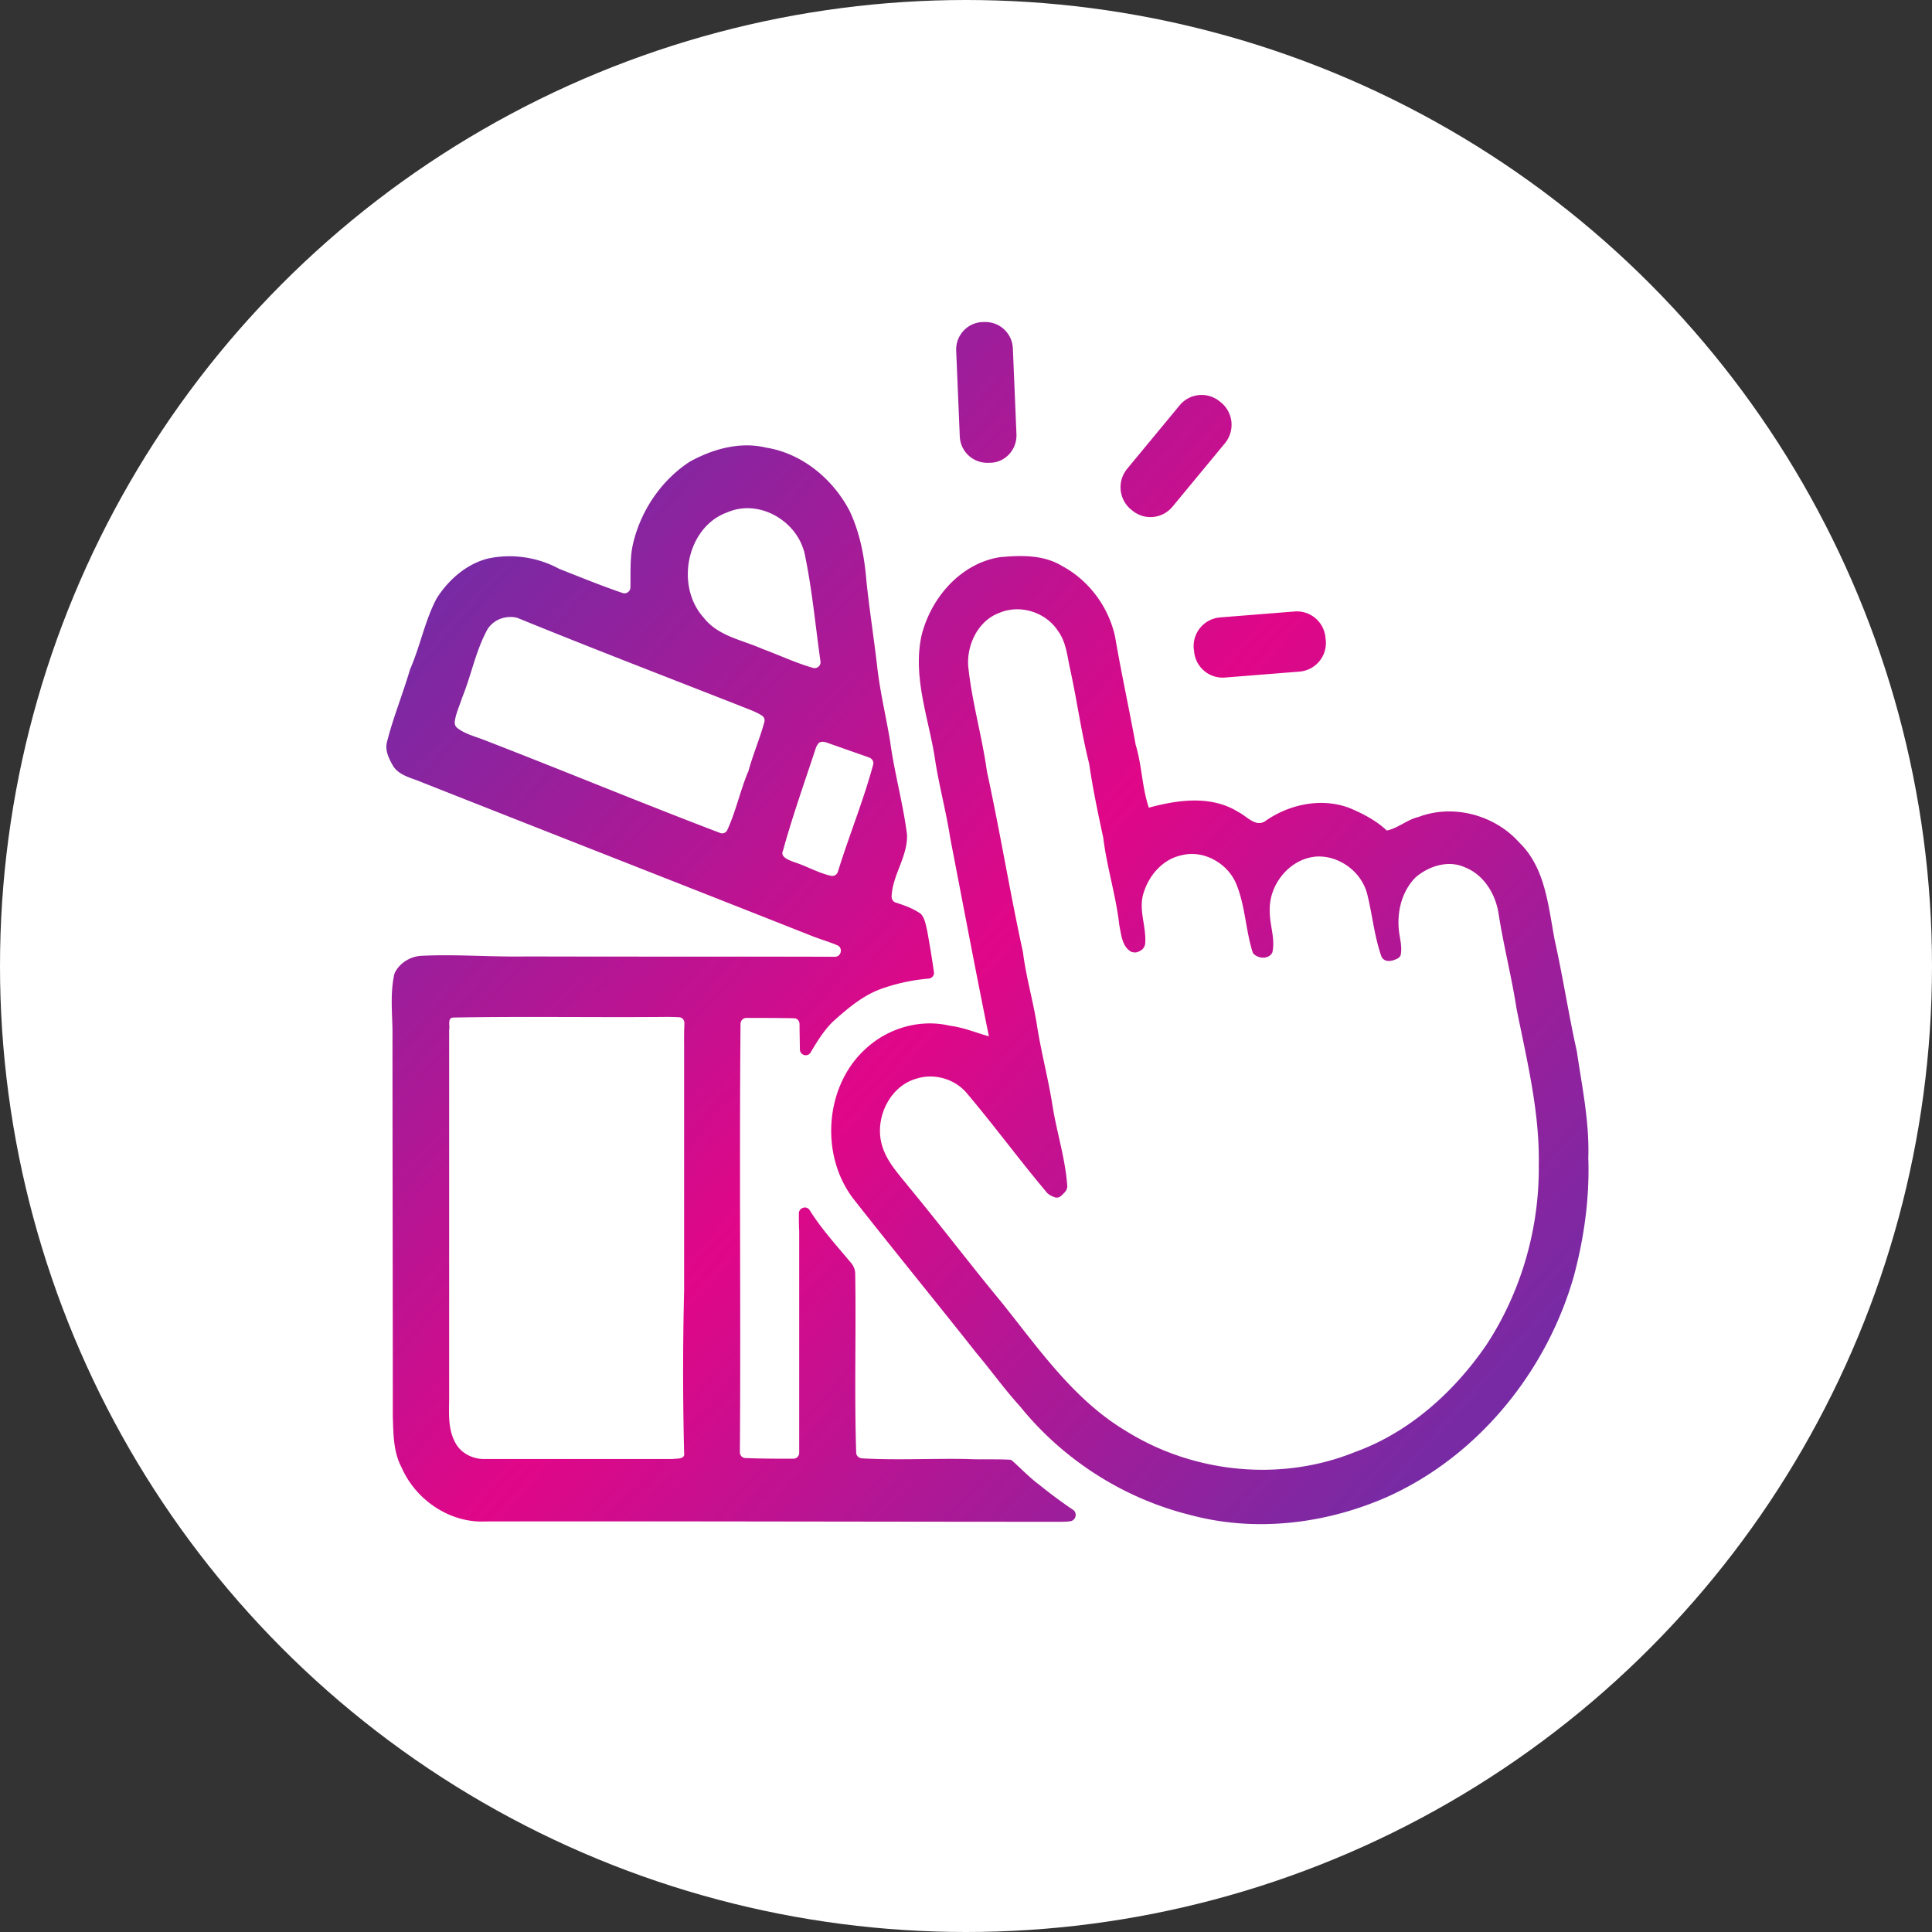 <?xml version="1.0" ?>
<svg xmlns="http://www.w3.org/2000/svg" viewBox="0 0 90 90">
	<rect x="0" y="0" width="90" height="90" fill="#333333" stroke="none"/>
	<defs>
		<linearGradient x1="4.821%" y1="22.741%" x2="85.422%" y2="94.844%" id="a">
			<stop stop-color="#782AA4" offset="0%"/>
			<stop stop-color="#E00788" offset="49.099%"/>
			<stop stop-color="#782AA4" offset="100%"/>
		</linearGradient>
	</defs>
	<g fill="none">
		<circle fill="#FFF" cx="45" cy="45" r="45"/>
		<path d="m54.617 23.606 2.443-2.955a1.351 1.351 0 0 0-.168-1.894l-.061-.046a1.325 1.325 0 0 0-1.878.17l-2.443 2.954a1.351 1.351 0 0 0 .168 1.894l.061.046c.565.477 1.404.4 1.878-.17Zm-7.267-3.387-.167-3.987a1.28 1.28 0 0 0-1.328-1.23h-.092c-.702.03-1.252.63-1.22 1.338l.167 3.987a1.28 1.28 0 0 0 1.328 1.231h.092c.702-.015 1.252-.616 1.22-1.339Zm9.71 11.344 3.48-.277a1.34 1.34 0 0 0 1.222-1.447l-.016-.123a1.337 1.337 0 0 0-1.435-1.231l-3.481.277a1.34 1.34 0 0 0-1.221 1.447l.016.123a1.337 1.337 0 0 0 1.435 1.231Zm-7.07 38.773a22.753 22.753 0 0 1-1.557-1.154c-.442-.324-.87-.77-1.267-1.124a.229.229 0 0 0-.167-.062c-.657-.03-1.313 0-1.97-.03-1.618-.031-3.251.061-4.885-.031-.137-.016-.259-.123-.259-.262-.091-2.77 0-5.557-.046-8.327 0-.2-.076-.385-.213-.539-.641-.769-1.358-1.554-1.908-2.431-.137-.231-.504-.123-.504.154 0 .293 0 .508.016.847v10.298a.274.274 0 0 1-.275.277c-.748 0-1.45 0-2.228-.03-.153 0-.26-.124-.26-.278.046-6.65-.03-13.315.03-19.948 0-.155.122-.277.275-.277.718 0 1.496 0 2.214.015.153 0 .26.123.26.277 0 .462.015.816.015 1.17 0 .278.367.386.504.14.305-.509.61-1.017 1.038-1.432.687-.616 1.404-1.231 2.29-1.54a8.797 8.797 0 0 1 2.168-.462c.153-.016.275-.154.244-.307a43.932 43.932 0 0 0-.32-1.955c-.062-.262-.107-.539-.275-.74a.208.208 0 0 0-.061-.045c-.337-.231-.733-.37-1.115-.493-.122-.03-.199-.154-.199-.277.03-.985.748-1.863.717-2.863v-.03c-.183-1.447-.58-2.847-.778-4.279v-.016c-.2-1.216-.474-2.324-.611-3.525-.153-1.339-.367-2.678-.504-4.017-.092-1.124-.305-2.247-.794-3.263-.779-1.478-2.214-2.663-3.878-2.925-1.206-.293-2.473.062-3.542.647-1.312.847-2.29 2.262-2.656 3.832-.153.662-.107 1.355-.122 2.032a.277.277 0 0 1-.366.261c-.992-.339-1.97-.738-2.947-1.124-.01 0-.02-.005-.03-.015a4.857 4.857 0 0 0-3.313-.462c-.992.261-1.817.985-2.366 1.847 0 .016-.016.016-.016.03-.534 1.016-.748 2.17-1.206 3.233 0 .01-.006.02-.016.03-.336 1.155-.794 2.263-1.084 3.417-.091.385.092.755.275 1.078.275.462.84.57 1.283.755 6.106 2.417 12.212 4.802 18.32 7.22.366.138.732.246 1.098.399.275.108.2.524-.091.538h-.016c-4.779-.015-9.572 0-14.35-.015-1.634.03-3.283-.109-4.917-.03-.503.03-.992.322-1.22.768-.016.016-.016.047-.03.062-.2.862-.108 1.755-.092 2.617 0 6.003.015 12.006.015 18.009.03.8.016 1.646.412 2.385.657 1.508 2.245 2.586 3.893 2.51 8.901-.016 17.8.015 26.701.015.183 0 .397 0 .58-.03.245-.062.305-.385.107-.524v-.001Zm-16.106-46.47c1.42-.616 3.13.323 3.557 1.77 0 .011.005.021.016.031.366 1.693.52 3.417.763 5.141.03.2-.153.354-.336.308-.81-.23-1.588-.6-2.382-.893-.932-.416-2.045-.585-2.718-1.447-1.344-1.478-.794-4.233 1.1-4.91Zm1.725 9.76c-.213.784-.534 1.523-.748 2.308 0 .01-.005.02-.016.03-.366.878-.565 1.832-.962 2.695a.261.261 0 0 1-.35.138c-3.68-1.4-7.313-2.909-10.977-4.325-.427-.169-.9-.277-1.266-.57-.076-.062-.108-.154-.108-.261.046-.4.23-.77.351-1.154.428-1.047.626-2.17 1.175-3.17.29-.463.855-.663 1.374-.54.016 0 .03.017.046.017 3.618 1.477 7.282 2.878 10.916 4.31.137.062.275.122.397.2.153.077.198.2.167.323l.001-.002Zm3.42 6.988a.273.273 0 0 1-.321.184c-.611-.138-1.145-.461-1.74-.646-.23-.092-.642-.23-.489-.538.428-1.555.978-3.11 1.482-4.634l.045-.138a.707.707 0 0 1 .138-.231c.091-.077.229-.062.336-.03l2.015.708c.138.062.214.184.183.323-.458 1.693-1.129 3.325-1.648 5.003l-.001-.001Zm-7.16 7.973V60.13c-.062 2.51-.062 5.033 0 7.542.06.324-.337.262-.535.293h-8.747c-.55.016-1.115-.261-1.374-.754-.367-.663-.29-1.432-.29-2.155V47.972c.045-.17-.092-.554.182-.57 3.298-.062 6.596 0 9.893-.03.199 0 .412 0 .626.015.153 0 .259.123.259.277-.016.323-.016.616-.016.924l.001-.001Zm42.119 5.387c.061-1.693-.29-3.34-.534-5.003-.382-1.709-.641-3.433-1.023-5.142-.305-1.585-.428-3.386-1.649-4.571-1.145-1.293-3.084-1.817-4.702-1.2-.534.122-.946.523-1.48.63-.489-.462-1.084-.77-1.695-1.032-1.283-.508-2.779-.215-3.909.554-.474.386-.9-.184-1.313-.385-1.252-.785-2.809-.57-4.167-.2-.32-.954-.32-1.97-.611-2.925-.305-1.678-.672-3.355-.962-5.05-.305-1.384-1.221-2.615-2.458-3.278-.87-.538-1.939-.508-2.915-.415-1.832.293-3.222 1.909-3.648 3.678-.397 1.878.304 3.74.61 5.572.184 1.293.534 2.54.733 3.833.596 3.078 1.175 6.157 1.802 9.235-.61-.169-1.19-.416-1.816-.492-1.359-.324-2.84.092-3.878 1.031-1.939 1.709-2.198 4.941-.64 7.004 1.907 2.431 3.862 4.818 5.77 7.234.687.815 1.298 1.678 2.015 2.463 2 2.478 4.809 4.278 7.893 5.049 3.053.83 6.336.431 9.206-.831 4.229-1.894 7.435-5.835 8.702-10.298.473-1.77.732-3.617.671-5.465l-.002.004Zm-2.306.307c.03 2.955-.824 5.91-2.443 8.374-1.51 2.2-3.602 4.08-6.121 4.987-3.45 1.401-7.527.985-10.671-.985-2.428-1.448-4.06-3.833-5.801-6.003-1.466-1.771-2.84-3.587-4.305-5.357-.474-.6-1.038-1.185-1.252-1.94-.367-1.23.336-2.754 1.602-3.109.81-.261 1.756 0 2.32.646 1.267 1.494 2.428 3.079 3.695 4.588.107.154.259.23.428.292a.29.29 0 0 0 .29-.061c.153-.139.32-.277.29-.508-.091-1.231-.473-2.417-.671-3.618-.199-1.309-.55-2.586-.748-3.895-.184-1.124-.504-2.216-.642-3.34-.61-2.801-1.069-5.618-1.679-8.42-.229-1.647-.702-3.248-.87-4.895-.076-1.016.474-2.14 1.466-2.493.946-.4 2.137-.03 2.702.83.397.525.442 1.186.58 1.802.32 1.462.52 2.955.886 4.402.167 1.155.412 2.31.656 3.448.168 1.37.596 2.709.749 4.08.091.43.122.985.55 1.23.183.062.29.03.427-.046a.435.435 0 0 0 .23-.385c.045-.739-.291-1.462-.108-2.2.229-.878.9-1.679 1.802-1.864 1.007-.261 2.122.354 2.534 1.309.428 1.016.443 2.14.763 3.17.016.077.062.123.122.17.199.138.458.168.657.046.091-.062.153-.123.167-.247.108-.63-.153-1.247-.137-1.893-.03-1.217.946-2.401 2.168-2.494 1.054-.062 2.091.693 2.366 1.725.245.97.336 2 .672 2.94.153.292.503.214.763.076.076-.046.137-.123.137-.2.061-.37-.046-.71-.092-1.109-.091-.908.153-1.831.779-2.463.61-.524 1.511-.816 2.274-.478.886.34 1.436 1.217 1.588 2.14.229 1.494.61 2.956.84 4.449.488 2.432 1.083 4.833 1.037 7.296v.003Z" fill="url(#a)"/>
	</g>
</svg>